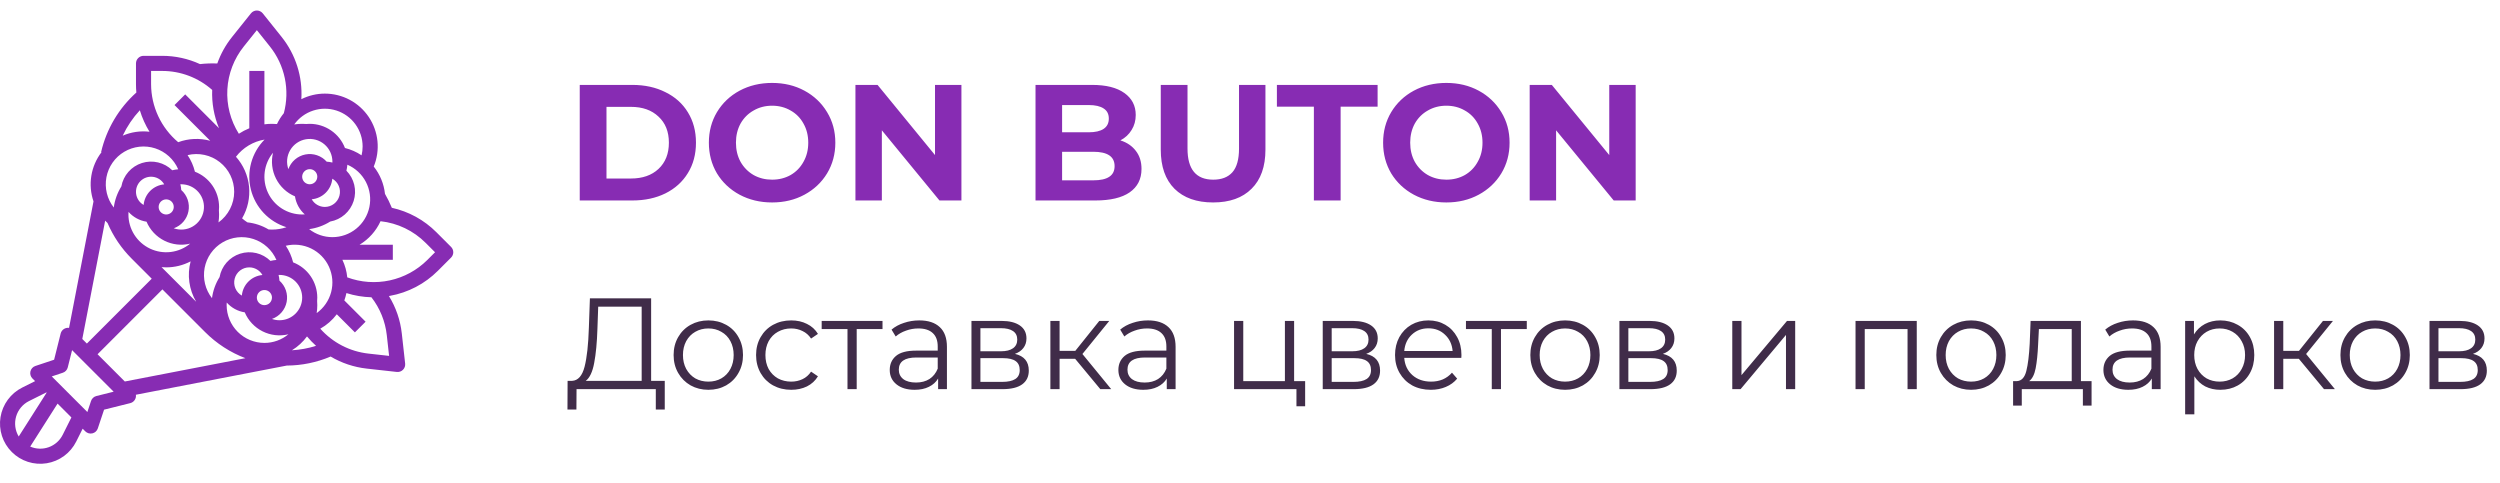 <svg width="212" height="41" viewBox="0 0 212 41" fill="none" xmlns="http://www.w3.org/2000/svg">
<path d="M49.162 7.2H53.614C54.678 7.2 55.616 7.405 56.428 7.816C57.249 8.217 57.884 8.787 58.332 9.524C58.789 10.261 59.018 11.12 59.018 12.1C59.018 13.08 58.789 13.939 58.332 14.676C57.884 15.413 57.249 15.987 56.428 16.398C55.616 16.799 54.678 17 53.614 17H49.162V7.2ZM53.502 15.138C54.482 15.138 55.261 14.867 55.84 14.326C56.428 13.775 56.722 13.033 56.722 12.1C56.722 11.167 56.428 10.429 55.84 9.888C55.261 9.337 54.482 9.062 53.502 9.062H51.43V15.138H53.502ZM65.474 17.168C64.457 17.168 63.538 16.949 62.716 16.51C61.904 16.071 61.265 15.469 60.798 14.704C60.341 13.929 60.112 13.061 60.112 12.1C60.112 11.139 60.341 10.275 60.798 9.51C61.265 8.735 61.904 8.129 62.716 7.69C63.538 7.251 64.457 7.032 65.474 7.032C66.492 7.032 67.406 7.251 68.218 7.69C69.03 8.129 69.67 8.735 70.136 9.51C70.603 10.275 70.836 11.139 70.836 12.1C70.836 13.061 70.603 13.929 70.136 14.704C69.67 15.469 69.03 16.071 68.218 16.51C67.406 16.949 66.492 17.168 65.474 17.168ZM65.474 15.236C66.053 15.236 66.576 15.105 67.042 14.844C67.509 14.573 67.873 14.2 68.134 13.724C68.405 13.248 68.54 12.707 68.54 12.1C68.54 11.493 68.405 10.952 68.134 10.476C67.873 10 67.509 9.631 67.042 9.37C66.576 9.099 66.053 8.964 65.474 8.964C64.896 8.964 64.373 9.099 63.906 9.37C63.44 9.631 63.071 10 62.8 10.476C62.539 10.952 62.408 11.493 62.408 12.1C62.408 12.707 62.539 13.248 62.8 13.724C63.071 14.2 63.44 14.573 63.906 14.844C64.373 15.105 64.896 15.236 65.474 15.236ZM81.529 7.2V17H79.667L74.781 11.05V17H72.541V7.2H74.417L79.289 13.15V7.2H81.529ZM95.008 11.904C95.568 12.081 96.007 12.38 96.324 12.8C96.642 13.211 96.8 13.719 96.8 14.326C96.8 15.185 96.464 15.847 95.792 16.314C95.13 16.771 94.159 17 92.88 17H87.812V7.2H92.6C93.795 7.2 94.71 7.429 95.344 7.886C95.988 8.343 96.31 8.964 96.31 9.748C96.31 10.224 96.194 10.649 95.96 11.022C95.736 11.395 95.419 11.689 95.008 11.904ZM90.066 8.908V11.218H92.32C92.88 11.218 93.305 11.12 93.594 10.924C93.884 10.728 94.028 10.439 94.028 10.056C94.028 9.673 93.884 9.389 93.594 9.202C93.305 9.006 92.88 8.908 92.32 8.908H90.066ZM92.712 15.292C93.31 15.292 93.758 15.194 94.056 14.998C94.364 14.802 94.518 14.499 94.518 14.088C94.518 13.276 93.916 12.87 92.712 12.87H90.066V15.292H92.712ZM102.871 17.168C101.471 17.168 100.379 16.781 99.596 16.006C98.821 15.231 98.433 14.125 98.433 12.688V7.2H100.701V12.604C100.701 14.359 101.429 15.236 102.885 15.236C103.595 15.236 104.136 15.026 104.509 14.606C104.883 14.177 105.069 13.509 105.069 12.604V7.2H107.309V12.688C107.309 14.125 106.917 15.231 106.133 16.006C105.359 16.781 104.271 17.168 102.871 17.168ZM111.417 9.048H108.281V7.2H116.821V9.048H113.685V17H111.417V9.048ZM122.65 17.168C121.633 17.168 120.714 16.949 119.892 16.51C119.08 16.071 118.441 15.469 117.974 14.704C117.517 13.929 117.288 13.061 117.288 12.1C117.288 11.139 117.517 10.275 117.974 9.51C118.441 8.735 119.08 8.129 119.892 7.69C120.714 7.251 121.633 7.032 122.65 7.032C123.668 7.032 124.582 7.251 125.394 7.69C126.206 8.129 126.846 8.735 127.312 9.51C127.779 10.275 128.012 11.139 128.012 12.1C128.012 13.061 127.779 13.929 127.312 14.704C126.846 15.469 126.206 16.071 125.394 16.51C124.582 16.949 123.668 17.168 122.65 17.168ZM122.65 15.236C123.229 15.236 123.752 15.105 124.218 14.844C124.685 14.573 125.049 14.2 125.31 13.724C125.581 13.248 125.716 12.707 125.716 12.1C125.716 11.493 125.581 10.952 125.31 10.476C125.049 10 124.685 9.631 124.218 9.37C123.752 9.099 123.229 8.964 122.65 8.964C122.072 8.964 121.549 9.099 121.082 9.37C120.616 9.631 120.247 10 119.976 10.476C119.715 10.952 119.584 11.493 119.584 12.1C119.584 12.707 119.715 13.248 119.976 13.724C120.247 14.2 120.616 14.573 121.082 14.844C121.549 15.105 122.072 15.236 122.65 15.236ZM138.705 7.2V17H136.843L131.957 11.05V17H129.717V7.2H131.593L136.465 13.15V7.2H138.705Z" fill="#872CB3"/>
<path d="M56.371 32.296V34.727H55.612V33H48.891L48.88 34.727H48.121L48.132 32.296H48.517C49.023 32.267 49.375 31.867 49.573 31.097C49.771 30.32 49.892 29.22 49.936 27.797L50.024 25.3H55.216V32.296H56.371ZM50.662 27.874C50.625 29.047 50.534 30.015 50.387 30.778C50.248 31.533 50.009 32.039 49.672 32.296H54.413V26.004H50.728L50.662 27.874ZM60.07 33.055C59.513 33.055 59.011 32.93 58.563 32.681C58.116 32.424 57.764 32.072 57.507 31.625C57.251 31.178 57.122 30.672 57.122 30.107C57.122 29.542 57.251 29.036 57.507 28.589C57.764 28.142 58.116 27.793 58.563 27.544C59.011 27.295 59.513 27.17 60.07 27.17C60.628 27.17 61.13 27.295 61.577 27.544C62.025 27.793 62.373 28.142 62.622 28.589C62.879 29.036 63.007 29.542 63.007 30.107C63.007 30.672 62.879 31.178 62.622 31.625C62.373 32.072 62.025 32.424 61.577 32.681C61.13 32.93 60.628 33.055 60.07 33.055ZM60.07 32.362C60.481 32.362 60.848 32.27 61.17 32.087C61.5 31.896 61.757 31.629 61.94 31.284C62.124 30.939 62.215 30.547 62.215 30.107C62.215 29.667 62.124 29.275 61.94 28.93C61.757 28.585 61.5 28.321 61.17 28.138C60.848 27.947 60.481 27.852 60.07 27.852C59.66 27.852 59.289 27.947 58.959 28.138C58.637 28.321 58.38 28.585 58.189 28.93C58.006 29.275 57.914 29.667 57.914 30.107C57.914 30.547 58.006 30.939 58.189 31.284C58.38 31.629 58.637 31.896 58.959 32.087C59.289 32.27 59.66 32.362 60.07 32.362ZM67.096 33.055C66.524 33.055 66.011 32.93 65.556 32.681C65.109 32.432 64.757 32.083 64.5 31.636C64.244 31.181 64.115 30.672 64.115 30.107C64.115 29.542 64.244 29.036 64.5 28.589C64.757 28.142 65.109 27.793 65.556 27.544C66.011 27.295 66.524 27.17 67.096 27.17C67.595 27.17 68.039 27.269 68.427 27.467C68.823 27.658 69.135 27.94 69.362 28.314L68.779 28.71C68.589 28.424 68.347 28.211 68.053 28.072C67.76 27.925 67.441 27.852 67.096 27.852C66.678 27.852 66.301 27.947 65.963 28.138C65.633 28.321 65.373 28.585 65.182 28.93C64.999 29.275 64.907 29.667 64.907 30.107C64.907 30.554 64.999 30.95 65.182 31.295C65.373 31.632 65.633 31.896 65.963 32.087C66.301 32.27 66.678 32.362 67.096 32.362C67.441 32.362 67.76 32.292 68.053 32.153C68.347 32.014 68.589 31.801 68.779 31.515L69.362 31.911C69.135 32.285 68.823 32.571 68.427 32.769C68.031 32.96 67.588 33.055 67.096 33.055ZM74.837 27.907H72.648V33H71.867V27.907H69.678V27.214H74.837V27.907ZM77.957 27.17C78.713 27.17 79.292 27.361 79.695 27.742C80.099 28.116 80.3 28.673 80.3 29.414V33H79.552V32.098C79.376 32.399 79.116 32.633 78.772 32.802C78.434 32.971 78.031 33.055 77.561 33.055C76.916 33.055 76.403 32.901 76.022 32.593C75.64 32.285 75.45 31.878 75.45 31.372C75.45 30.881 75.626 30.485 75.978 30.184C76.337 29.883 76.905 29.733 77.683 29.733H79.519V29.381C79.519 28.882 79.38 28.505 79.102 28.248C78.823 27.984 78.416 27.852 77.88 27.852C77.514 27.852 77.162 27.914 76.825 28.039C76.487 28.156 76.198 28.321 75.956 28.534L75.603 27.951C75.897 27.702 76.249 27.511 76.659 27.379C77.07 27.24 77.503 27.17 77.957 27.17ZM77.683 32.439C78.123 32.439 78.5 32.34 78.816 32.142C79.131 31.937 79.365 31.643 79.519 31.262V30.316H77.704C76.715 30.316 76.219 30.661 76.219 31.35C76.219 31.687 76.348 31.955 76.605 32.153C76.861 32.344 77.221 32.439 77.683 32.439ZM86.065 30.008C86.849 30.191 87.242 30.664 87.242 31.427C87.242 31.933 87.055 32.322 86.681 32.593C86.307 32.864 85.749 33 85.009 33H82.38V27.214H84.932C85.592 27.214 86.109 27.342 86.483 27.599C86.857 27.856 87.044 28.222 87.044 28.699C87.044 29.014 86.956 29.286 86.78 29.513C86.611 29.733 86.373 29.898 86.065 30.008ZM83.139 29.788H84.877C85.324 29.788 85.665 29.704 85.9 29.535C86.142 29.366 86.263 29.121 86.263 28.798C86.263 28.475 86.142 28.233 85.9 28.072C85.665 27.911 85.324 27.83 84.877 27.83H83.139V29.788ZM84.976 32.384C85.474 32.384 85.848 32.303 86.098 32.142C86.347 31.981 86.472 31.728 86.472 31.383C86.472 31.038 86.358 30.785 86.131 30.624C85.903 30.455 85.544 30.371 85.053 30.371H83.139V32.384H84.976ZM91.173 30.426H89.853V33H89.072V27.214H89.853V29.755H91.184L93.219 27.214H94.066L91.789 30.019L94.231 33H93.307L91.173 30.426ZM97.347 27.17C98.103 27.17 98.682 27.361 99.085 27.742C99.489 28.116 99.69 28.673 99.69 29.414V33H98.942V32.098C98.766 32.399 98.506 32.633 98.161 32.802C97.824 32.971 97.421 33.055 96.951 33.055C96.306 33.055 95.793 32.901 95.411 32.593C95.03 32.285 94.839 31.878 94.839 31.372C94.839 30.881 95.015 30.485 95.367 30.184C95.727 29.883 96.295 29.733 97.072 29.733H98.909V29.381C98.909 28.882 98.77 28.505 98.491 28.248C98.213 27.984 97.805 27.852 97.27 27.852C96.903 27.852 96.552 27.914 96.214 28.039C95.877 28.156 95.587 28.321 95.345 28.534L94.993 27.951C95.287 27.702 95.638 27.511 96.049 27.379C96.46 27.24 96.892 27.17 97.347 27.17ZM97.072 32.439C97.512 32.439 97.89 32.34 98.205 32.142C98.52 31.937 98.755 31.643 98.909 31.262V30.316H97.094C96.104 30.316 95.609 30.661 95.609 31.35C95.609 31.687 95.737 31.955 95.994 32.153C96.251 32.344 96.61 32.439 97.072 32.439ZM110.676 32.318V34.452H109.939V33H104.648V27.214H105.429V32.318H108.96V27.214H109.741V32.318H110.676ZM115.853 30.008C116.637 30.191 117.03 30.664 117.03 31.427C117.03 31.933 116.843 32.322 116.469 32.593C116.095 32.864 115.537 33 114.797 33H112.168V27.214H114.72C115.38 27.214 115.897 27.342 116.271 27.599C116.645 27.856 116.832 28.222 116.832 28.699C116.832 29.014 116.744 29.286 116.568 29.513C116.399 29.733 116.161 29.898 115.853 30.008ZM112.927 29.788H114.665C115.112 29.788 115.453 29.704 115.688 29.535C115.93 29.366 116.051 29.121 116.051 28.798C116.051 28.475 115.93 28.233 115.688 28.072C115.453 27.911 115.112 27.83 114.665 27.83H112.927V29.788ZM114.764 32.384C115.262 32.384 115.636 32.303 115.886 32.142C116.135 31.981 116.26 31.728 116.26 31.383C116.26 31.038 116.146 30.785 115.919 30.624C115.691 30.455 115.332 30.371 114.841 30.371H112.927V32.384H114.764ZM123.92 30.349H119.08C119.124 30.95 119.355 31.438 119.773 31.812C120.191 32.179 120.719 32.362 121.357 32.362C121.716 32.362 122.046 32.3 122.347 32.175C122.648 32.043 122.908 31.852 123.128 31.603L123.568 32.109C123.311 32.417 122.989 32.652 122.6 32.813C122.219 32.974 121.797 33.055 121.335 33.055C120.741 33.055 120.213 32.93 119.751 32.681C119.296 32.424 118.941 32.072 118.684 31.625C118.427 31.178 118.299 30.672 118.299 30.107C118.299 29.542 118.42 29.036 118.662 28.589C118.911 28.142 119.249 27.793 119.674 27.544C120.107 27.295 120.591 27.17 121.126 27.17C121.661 27.17 122.142 27.295 122.567 27.544C122.992 27.793 123.326 28.142 123.568 28.589C123.81 29.029 123.931 29.535 123.931 30.107L123.92 30.349ZM121.126 27.841C120.569 27.841 120.099 28.021 119.718 28.38C119.344 28.732 119.131 29.194 119.08 29.766H123.183C123.132 29.194 122.915 28.732 122.534 28.38C122.16 28.021 121.691 27.841 121.126 27.841ZM129.472 27.907H127.283V33H126.502V27.907H124.313V27.214H129.472V27.907ZM132.72 33.055C132.162 33.055 131.66 32.93 131.213 32.681C130.765 32.424 130.413 32.072 130.157 31.625C129.9 31.178 129.772 30.672 129.772 30.107C129.772 29.542 129.9 29.036 130.157 28.589C130.413 28.142 130.765 27.793 131.213 27.544C131.66 27.295 132.162 27.17 132.72 27.17C133.277 27.17 133.779 27.295 134.227 27.544C134.674 27.793 135.022 28.142 135.272 28.589C135.528 29.036 135.657 29.542 135.657 30.107C135.657 30.672 135.528 31.178 135.272 31.625C135.022 32.072 134.674 32.424 134.227 32.681C133.779 32.93 133.277 33.055 132.72 33.055ZM132.72 32.362C133.13 32.362 133.497 32.27 133.82 32.087C134.15 31.896 134.406 31.629 134.59 31.284C134.773 30.939 134.865 30.547 134.865 30.107C134.865 29.667 134.773 29.275 134.59 28.93C134.406 28.585 134.15 28.321 133.82 28.138C133.497 27.947 133.13 27.852 132.72 27.852C132.309 27.852 131.939 27.947 131.609 28.138C131.286 28.321 131.029 28.585 130.839 28.93C130.655 29.275 130.564 29.667 130.564 30.107C130.564 30.547 130.655 30.939 130.839 31.284C131.029 31.629 131.286 31.896 131.609 32.087C131.939 32.27 132.309 32.362 132.72 32.362ZM141.011 30.008C141.796 30.191 142.188 30.664 142.188 31.427C142.188 31.933 142.001 32.322 141.627 32.593C141.253 32.864 140.696 33 139.955 33H137.326V27.214H139.878C140.538 27.214 141.055 27.342 141.429 27.599C141.803 27.856 141.99 28.222 141.99 28.699C141.99 29.014 141.902 29.286 141.726 29.513C141.557 29.733 141.319 29.898 141.011 30.008ZM138.085 29.788H139.823C140.27 29.788 140.611 29.704 140.846 29.535C141.088 29.366 141.209 29.121 141.209 28.798C141.209 28.475 141.088 28.233 140.846 28.072C140.611 27.911 140.27 27.83 139.823 27.83H138.085V29.788ZM139.922 32.384C140.421 32.384 140.795 32.303 141.044 32.142C141.293 31.981 141.418 31.728 141.418 31.383C141.418 31.038 141.304 30.785 141.077 30.624C140.85 30.455 140.49 30.371 139.999 30.371H138.085V32.384H139.922ZM146.897 27.214H147.678V31.812L151.539 27.214H152.232V33H151.451V28.402L147.601 33H146.897V27.214ZM162.541 27.214V33H161.76V27.907H158.13V33H157.349V27.214H162.541ZM167.148 33.055C166.591 33.055 166.089 32.93 165.641 32.681C165.194 32.424 164.842 32.072 164.585 31.625C164.329 31.178 164.2 30.672 164.2 30.107C164.2 29.542 164.329 29.036 164.585 28.589C164.842 28.142 165.194 27.793 165.641 27.544C166.089 27.295 166.591 27.17 167.148 27.17C167.706 27.17 168.208 27.295 168.655 27.544C169.103 27.793 169.451 28.142 169.7 28.589C169.957 29.036 170.085 29.542 170.085 30.107C170.085 30.672 169.957 31.178 169.7 31.625C169.451 32.072 169.103 32.424 168.655 32.681C168.208 32.93 167.706 33.055 167.148 33.055ZM167.148 32.362C167.559 32.362 167.926 32.27 168.248 32.087C168.578 31.896 168.835 31.629 169.018 31.284C169.202 30.939 169.293 30.547 169.293 30.107C169.293 29.667 169.202 29.275 169.018 28.93C168.835 28.585 168.578 28.321 168.248 28.138C167.926 27.947 167.559 27.852 167.148 27.852C166.738 27.852 166.367 27.947 166.037 28.138C165.715 28.321 165.458 28.585 165.267 28.93C165.084 29.275 164.992 29.667 164.992 30.107C164.992 30.547 165.084 30.939 165.267 31.284C165.458 31.629 165.715 31.896 166.037 32.087C166.367 32.27 166.738 32.362 167.148 32.362ZM177.365 32.318V34.397H176.628V33H171.447V34.397H170.71V32.318H171.04C171.429 32.296 171.693 32.01 171.832 31.46C171.972 30.91 172.067 30.14 172.118 29.15L172.195 27.214H176.463V32.318H177.365ZM172.833 29.194C172.797 30.015 172.727 30.694 172.624 31.229C172.522 31.757 172.338 32.12 172.074 32.318H175.682V27.907H172.899L172.833 29.194ZM180.878 27.17C181.634 27.17 182.213 27.361 182.616 27.742C183.02 28.116 183.221 28.673 183.221 29.414V33H182.473V32.098C182.297 32.399 182.037 32.633 181.692 32.802C181.355 32.971 180.952 33.055 180.482 33.055C179.837 33.055 179.324 32.901 178.942 32.593C178.561 32.285 178.37 31.878 178.37 31.372C178.37 30.881 178.546 30.485 178.898 30.184C179.258 29.883 179.826 29.733 180.603 29.733H182.44V29.381C182.44 28.882 182.301 28.505 182.022 28.248C181.744 27.984 181.337 27.852 180.801 27.852C180.435 27.852 180.083 27.914 179.745 28.039C179.408 28.156 179.118 28.321 178.876 28.534L178.524 27.951C178.818 27.702 179.17 27.511 179.58 27.379C179.991 27.24 180.424 27.17 180.878 27.17ZM180.603 32.439C181.043 32.439 181.421 32.34 181.736 32.142C182.052 31.937 182.286 31.643 182.44 31.262V30.316H180.625C179.635 30.316 179.14 30.661 179.14 31.35C179.14 31.687 179.269 31.955 179.525 32.153C179.782 32.344 180.141 32.439 180.603 32.439ZM188.281 27.17C188.824 27.17 189.315 27.295 189.755 27.544C190.195 27.786 190.54 28.131 190.789 28.578C191.039 29.025 191.163 29.535 191.163 30.107C191.163 30.686 191.039 31.2 190.789 31.647C190.54 32.094 190.195 32.443 189.755 32.692C189.323 32.934 188.831 33.055 188.281 33.055C187.812 33.055 187.387 32.96 187.005 32.769C186.631 32.571 186.323 32.285 186.081 31.911V35.134H185.3V27.214H186.048V28.358C186.283 27.977 186.591 27.683 186.972 27.478C187.361 27.273 187.797 27.17 188.281 27.17ZM188.226 32.362C188.63 32.362 188.996 32.27 189.326 32.087C189.656 31.896 189.913 31.629 190.096 31.284C190.287 30.939 190.382 30.547 190.382 30.107C190.382 29.667 190.287 29.278 190.096 28.941C189.913 28.596 189.656 28.329 189.326 28.138C188.996 27.947 188.63 27.852 188.226 27.852C187.816 27.852 187.445 27.947 187.115 28.138C186.793 28.329 186.536 28.596 186.345 28.941C186.162 29.278 186.07 29.667 186.07 30.107C186.07 30.547 186.162 30.939 186.345 31.284C186.536 31.629 186.793 31.896 187.115 32.087C187.445 32.27 187.816 32.362 188.226 32.362ZM194.942 30.426H193.622V33H192.841V27.214H193.622V29.755H194.953L196.988 27.214H197.835L195.558 30.019L198 33H197.076L194.942 30.426ZM201.416 33.055C200.859 33.055 200.356 32.93 199.909 32.681C199.462 32.424 199.11 32.072 198.853 31.625C198.596 31.178 198.468 30.672 198.468 30.107C198.468 29.542 198.596 29.036 198.853 28.589C199.11 28.142 199.462 27.793 199.909 27.544C200.356 27.295 200.859 27.17 201.416 27.17C201.973 27.17 202.476 27.295 202.923 27.544C203.37 27.793 203.719 28.142 203.968 28.589C204.225 29.036 204.353 29.542 204.353 30.107C204.353 30.672 204.225 31.178 203.968 31.625C203.719 32.072 203.37 32.424 202.923 32.681C202.476 32.93 201.973 33.055 201.416 33.055ZM201.416 32.362C201.827 32.362 202.193 32.27 202.516 32.087C202.846 31.896 203.103 31.629 203.286 31.284C203.469 30.939 203.561 30.547 203.561 30.107C203.561 29.667 203.469 29.275 203.286 28.93C203.103 28.585 202.846 28.321 202.516 28.138C202.193 27.947 201.827 27.852 201.416 27.852C201.005 27.852 200.635 27.947 200.305 28.138C199.982 28.321 199.726 28.585 199.535 28.93C199.352 29.275 199.26 29.667 199.26 30.107C199.26 30.547 199.352 30.939 199.535 31.284C199.726 31.629 199.982 31.896 200.305 32.087C200.635 32.27 201.005 32.362 201.416 32.362ZM209.707 30.008C210.492 30.191 210.884 30.664 210.884 31.427C210.884 31.933 210.697 32.322 210.323 32.593C209.949 32.864 209.392 33 208.651 33H206.022V27.214H208.574C209.234 27.214 209.751 27.342 210.125 27.599C210.499 27.856 210.686 28.222 210.686 28.699C210.686 29.014 210.598 29.286 210.422 29.513C210.253 29.733 210.015 29.898 209.707 30.008ZM206.781 29.788H208.519C208.966 29.788 209.307 29.704 209.542 29.535C209.784 29.366 209.905 29.121 209.905 28.798C209.905 28.475 209.784 28.233 209.542 28.072C209.307 27.911 208.966 27.83 208.519 27.83H206.781V29.788ZM208.618 32.384C209.117 32.384 209.491 32.303 209.74 32.142C209.989 31.981 210.114 31.728 210.114 31.383C210.114 31.038 210 30.785 209.773 30.624C209.546 30.455 209.186 30.371 208.695 30.371H206.781V32.384H208.618Z" fill="#402C49"/>
<path d="M38.25 20.938L37.001 19.689C35.966 18.653 34.657 17.935 33.227 17.62C33.06 17.213 32.866 16.819 32.646 16.438C32.555 15.592 32.225 14.79 31.694 14.124C31.974 13.443 32.082 12.704 32.009 11.971C31.935 11.239 31.682 10.536 31.272 9.924C30.862 9.313 30.308 8.811 29.658 8.465C29.008 8.119 28.283 7.938 27.547 7.938C26.855 7.939 26.172 8.101 25.554 8.411C25.67 6.507 25.075 4.627 23.885 3.136L22.282 1.132C22.221 1.057 22.145 0.996 22.059 0.955C21.972 0.913 21.877 0.891 21.781 0.891C21.685 0.891 21.59 0.913 21.504 0.955C21.417 0.996 21.341 1.057 21.281 1.132L19.678 3.136C19.137 3.81 18.714 4.57 18.426 5.384C17.936 5.364 17.446 5.381 16.959 5.435C15.951 4.972 14.856 4.734 13.748 4.735H12.172C12.002 4.735 11.839 4.803 11.719 4.923C11.599 5.043 11.531 5.206 11.531 5.376V7.142C11.531 7.378 11.542 7.612 11.564 7.845C10.072 9.181 9.029 10.945 8.574 12.896L8.611 12.904C8.162 13.49 7.865 14.177 7.746 14.905C7.627 15.633 7.69 16.38 7.929 17.078L5.855 27.804C5.698 27.782 5.539 27.818 5.408 27.907C5.276 27.995 5.182 28.129 5.144 28.283L4.589 30.504L3.001 31.034C2.897 31.068 2.804 31.128 2.73 31.209C2.657 31.29 2.605 31.388 2.58 31.494C2.555 31.6 2.557 31.711 2.587 31.816C2.617 31.921 2.673 32.017 2.75 32.094L2.976 32.32L1.886 32.865C1.403 33.107 0.983 33.46 0.663 33.895C0.343 34.331 0.131 34.837 0.044 35.37C-0.043 35.904 -0.001 36.45 0.165 36.965C0.331 37.48 0.617 37.947 0.999 38.329C1.382 38.712 1.849 38.998 2.364 39.164C2.878 39.33 3.425 39.371 3.959 39.285C4.492 39.198 4.998 38.986 5.433 38.666C5.869 38.345 6.222 37.926 6.464 37.443L7.009 36.353L7.234 36.579C7.312 36.656 7.407 36.712 7.512 36.742C7.617 36.772 7.728 36.774 7.835 36.749C7.941 36.724 8.039 36.672 8.12 36.599C8.2 36.525 8.261 36.432 8.295 36.328L8.825 34.74L11.046 34.185C11.2 34.147 11.334 34.053 11.422 33.921C11.511 33.79 11.547 33.63 11.524 33.474L24.318 31C25.593 30.994 26.855 30.735 28.029 30.238L28.024 30.228C28.964 30.786 30.012 31.137 31.098 31.257L33.649 31.541C33.745 31.551 33.841 31.54 33.932 31.509C34.023 31.477 34.105 31.425 34.173 31.357C34.241 31.289 34.293 31.207 34.325 31.116C34.356 31.026 34.367 30.929 34.357 30.833L34.073 28.283C33.949 27.154 33.576 26.068 32.98 25.102C33.007 25.097 33.034 25.094 33.061 25.089C34.605 24.814 36.028 24.07 37.136 22.959L38.25 21.844C38.37 21.724 38.438 21.561 38.438 21.391C38.438 21.221 38.37 21.058 38.25 20.938ZM22.436 11.836C21.895 12.383 21.504 13.06 21.3 13.803C21.097 14.545 21.088 15.327 21.274 16.074C21.461 16.82 21.836 17.506 22.365 18.066C22.894 18.625 23.557 19.039 24.292 19.267C23.896 19.401 23.481 19.469 23.062 19.469C22.968 19.469 22.872 19.465 22.777 19.458C22.228 19.131 21.614 18.925 20.978 18.856C20.82 18.753 20.67 18.64 20.529 18.515C21.006 17.702 21.212 16.758 21.119 15.819C21.025 14.881 20.637 13.996 20.009 13.293C20.605 12.518 21.472 11.997 22.436 11.836ZM23.703 27.157C23.485 27.157 23.268 27.12 23.062 27.047C23.377 26.936 23.658 26.744 23.876 26.491C24.095 26.239 24.244 25.933 24.308 25.605C24.372 25.277 24.35 24.938 24.243 24.621C24.136 24.305 23.948 24.022 23.698 23.8C23.689 23.636 23.663 23.474 23.622 23.315C23.649 23.314 23.676 23.313 23.703 23.313C24.213 23.313 24.702 23.516 25.062 23.876C25.422 24.236 25.625 24.725 25.625 25.235C25.625 25.745 25.422 26.234 25.062 26.594C24.702 26.954 24.213 27.157 23.703 27.157ZM10.891 18.188C10.891 18.114 10.894 18.041 10.899 17.968C11.295 18.415 11.836 18.709 12.426 18.8C12.723 19.498 13.258 20.069 13.936 20.41C14.614 20.75 15.391 20.839 16.128 20.66C15.66 21.047 15.091 21.291 14.489 21.367C13.886 21.442 13.275 21.344 12.726 21.085C12.177 20.826 11.713 20.416 11.388 19.903C11.063 19.39 10.89 18.795 10.891 18.188ZM15.375 15.626C15.655 15.626 15.931 15.687 16.185 15.805C16.439 15.923 16.664 16.095 16.844 16.309C17.025 16.523 17.156 16.774 17.23 17.044C17.303 17.314 17.316 17.597 17.269 17.873C17.222 18.149 17.114 18.411 16.955 18.641C16.796 18.871 16.588 19.064 16.347 19.205C16.105 19.347 15.836 19.434 15.557 19.461C15.279 19.487 14.998 19.453 14.734 19.359C15.049 19.248 15.33 19.057 15.548 18.804C15.767 18.551 15.916 18.246 15.98 17.918C16.044 17.59 16.022 17.251 15.915 16.934C15.808 16.617 15.62 16.334 15.37 16.112C15.36 15.949 15.335 15.786 15.294 15.628C15.321 15.627 15.348 15.626 15.375 15.626ZM14.094 16.907C14.22 16.907 14.344 16.945 14.45 17.015C14.555 17.085 14.637 17.185 14.686 17.302C14.734 17.419 14.747 17.548 14.722 17.672C14.697 17.797 14.636 17.911 14.547 18.001C14.457 18.09 14.343 18.151 14.219 18.176C14.095 18.201 13.966 18.188 13.849 18.139C13.732 18.091 13.632 18.009 13.561 17.904C13.491 17.798 13.453 17.674 13.453 17.548C13.453 17.378 13.521 17.215 13.641 17.095C13.761 16.975 13.924 16.907 14.094 16.907ZM12.18 17.379C12.008 17.282 11.861 17.146 11.751 16.983C11.641 16.819 11.569 16.633 11.543 16.437C11.516 16.242 11.535 16.043 11.598 15.856C11.662 15.669 11.767 15.499 11.906 15.36C12.046 15.221 12.216 15.115 12.402 15.052C12.589 14.989 12.788 14.97 12.983 14.997C13.179 15.023 13.366 15.094 13.529 15.205C13.692 15.315 13.828 15.462 13.925 15.633C13.476 15.674 13.055 15.87 12.736 16.189C12.417 16.509 12.22 16.93 12.18 17.379ZM18.62 23.498C18.279 24.041 18.06 24.651 17.977 25.286C17.696 24.927 17.496 24.513 17.388 24.071C17.28 23.629 17.268 23.169 17.352 22.721C17.436 22.274 17.614 21.85 17.875 21.477C18.136 21.104 18.473 20.791 18.865 20.559C19.256 20.326 19.692 20.18 20.145 20.13C20.597 20.079 21.055 20.126 21.488 20.267C21.921 20.407 22.319 20.638 22.655 20.945C22.992 21.251 23.259 21.625 23.44 22.043C23.269 22.057 23.1 22.084 22.933 22.125C22.601 21.799 22.186 21.569 21.733 21.461C21.28 21.353 20.807 21.371 20.363 21.512C19.919 21.653 19.523 21.913 19.215 22.262C18.908 22.612 18.702 23.039 18.62 23.498ZM22.422 25.876C22.295 25.876 22.171 25.838 22.066 25.768C21.961 25.697 21.878 25.597 21.83 25.48C21.782 25.363 21.769 25.234 21.794 25.11C21.818 24.986 21.879 24.872 21.969 24.782C22.058 24.692 22.173 24.631 22.297 24.607C22.421 24.582 22.55 24.595 22.667 24.643C22.784 24.692 22.884 24.774 22.954 24.879C23.025 24.985 23.062 25.108 23.062 25.235C23.062 25.405 22.995 25.568 22.875 25.688C22.755 25.808 22.592 25.875 22.422 25.876ZM21.141 22.673C21.367 22.673 21.589 22.733 21.784 22.847C21.98 22.961 22.142 23.124 22.253 23.321C21.804 23.361 21.383 23.558 21.064 23.877C20.745 24.196 20.548 24.617 20.508 25.067C20.262 24.927 20.069 24.71 19.959 24.449C19.85 24.189 19.83 23.899 19.902 23.626C19.974 23.352 20.135 23.111 20.359 22.938C20.583 22.766 20.858 22.672 21.141 22.673ZM25.625 18.188C25.018 18.189 24.423 18.016 23.91 17.691C23.397 17.366 22.987 16.902 22.728 16.353C22.469 15.804 22.371 15.193 22.447 14.59C22.522 13.988 22.767 13.419 23.153 12.951C22.974 13.688 23.063 14.465 23.404 15.143C23.744 15.821 24.315 16.356 25.014 16.652C25.104 17.243 25.398 17.784 25.845 18.18C25.772 18.185 25.699 18.188 25.625 18.188ZM26.266 15.626C26.139 15.626 26.015 15.588 25.91 15.518C25.804 15.447 25.722 15.347 25.674 15.23C25.625 15.113 25.613 14.984 25.637 14.86C25.662 14.736 25.723 14.622 25.813 14.532C25.902 14.443 26.016 14.382 26.141 14.357C26.265 14.332 26.394 14.345 26.511 14.393C26.628 14.442 26.728 14.524 26.798 14.629C26.869 14.735 26.906 14.858 26.906 14.985C26.906 15.155 26.838 15.318 26.718 15.438C26.598 15.558 26.436 15.626 26.266 15.626ZM27.547 17.548C27.321 17.547 27.099 17.487 26.903 17.373C26.708 17.259 26.546 17.096 26.434 16.899C26.884 16.859 27.305 16.662 27.624 16.343C27.943 16.024 28.14 15.603 28.18 15.154C28.426 15.293 28.618 15.51 28.728 15.771C28.838 16.032 28.858 16.321 28.786 16.594C28.713 16.868 28.553 17.11 28.329 17.282C28.105 17.454 27.83 17.548 27.547 17.548ZM28.186 13.784C28.027 13.744 27.864 13.718 27.701 13.709C27.479 13.459 27.196 13.271 26.879 13.164C26.563 13.057 26.224 13.035 25.896 13.099C25.568 13.163 25.262 13.312 25.009 13.53C24.756 13.749 24.565 14.03 24.454 14.345C24.36 14.081 24.326 13.8 24.352 13.521C24.379 13.243 24.466 12.973 24.608 12.732C24.749 12.49 24.942 12.283 25.172 12.123C25.402 11.964 25.665 11.857 25.94 11.81C26.216 11.762 26.499 11.776 26.769 11.849C27.039 11.922 27.29 12.054 27.504 12.234C27.718 12.415 27.89 12.64 28.008 12.893C28.126 13.147 28.188 13.424 28.188 13.704C28.188 13.731 28.187 13.758 28.186 13.784ZM19.859 16.266C19.858 16.773 19.736 17.273 19.504 17.724C19.273 18.175 18.938 18.566 18.527 18.863C18.561 18.64 18.578 18.414 18.578 18.188C18.578 18.073 18.573 17.957 18.564 17.843C18.573 17.746 18.578 17.647 18.578 17.548C18.577 16.901 18.381 16.27 18.015 15.737C17.65 15.204 17.131 14.794 16.529 14.56C16.405 14.058 16.195 13.582 15.907 13.153C16.378 13.039 16.868 13.034 17.342 13.137C17.815 13.24 18.259 13.45 18.639 13.75C19.02 14.05 19.327 14.432 19.539 14.868C19.75 15.304 19.86 15.782 19.859 16.266ZM15.112 14.356C14.941 14.37 14.771 14.397 14.605 14.438C14.273 14.111 13.858 13.882 13.405 13.774C12.952 13.666 12.479 13.683 12.035 13.824C11.591 13.966 11.194 14.225 10.887 14.575C10.58 14.925 10.374 15.352 10.291 15.81C9.951 16.353 9.732 16.963 9.649 17.598C9.368 17.24 9.167 16.826 9.06 16.384C8.952 15.941 8.94 15.481 9.024 15.034C9.108 14.587 9.286 14.162 9.547 13.789C9.808 13.416 10.145 13.103 10.537 12.871C10.928 12.639 11.364 12.493 11.817 12.442C12.269 12.392 12.727 12.438 13.16 12.579C13.593 12.72 13.991 12.951 14.327 13.257C14.664 13.563 14.931 13.938 15.112 14.356H15.112ZM14.094 22.673C14.816 22.673 15.527 22.498 16.166 22.163C16.013 22.737 15.976 23.336 16.057 23.925C16.138 24.513 16.335 25.08 16.637 25.591L13.7 22.654C13.83 22.666 13.961 22.673 14.094 22.673ZM17.393 28.16C18.362 29.131 19.526 29.886 20.808 30.374L10.584 32.351L8.273 30.04L13.773 24.54L17.393 28.16ZM22.422 29.079C21.573 29.078 20.759 28.74 20.158 28.14C19.558 27.539 19.22 26.725 19.219 25.876C19.219 25.802 19.222 25.729 19.227 25.655C19.623 26.102 20.164 26.397 20.755 26.487C21.051 27.186 21.586 27.756 22.264 28.097C22.942 28.438 23.719 28.527 24.456 28.348C23.884 28.821 23.165 29.079 22.422 29.079ZM26.892 25.53C26.901 25.433 26.906 25.335 26.906 25.235C26.905 24.589 26.709 23.957 26.344 23.424C25.978 22.891 25.459 22.481 24.857 22.248C24.733 21.746 24.523 21.27 24.235 20.84C24.956 20.666 25.716 20.748 26.384 21.072C27.052 21.396 27.586 21.942 27.896 22.617C28.205 23.291 28.271 24.053 28.081 24.77C27.891 25.488 27.458 26.117 26.855 26.551C26.889 26.327 26.906 26.102 26.906 25.876C26.906 25.761 26.901 25.645 26.892 25.53ZM28.188 20.11C27.473 20.11 26.778 19.871 26.215 19.43C26.85 19.347 27.46 19.128 28.003 18.787C28.461 18.705 28.888 18.499 29.238 18.192C29.588 17.884 29.848 17.488 29.989 17.044C30.13 16.6 30.148 16.126 30.04 15.674C29.931 15.221 29.702 14.806 29.375 14.474C29.416 14.307 29.444 14.138 29.457 13.967C30.134 14.259 30.689 14.776 31.029 15.429C31.369 16.083 31.474 16.834 31.324 17.556C31.175 18.277 30.782 18.926 30.21 19.391C29.639 19.856 28.924 20.11 28.188 20.11ZM30.75 12.423C30.75 12.675 30.72 12.927 30.661 13.172C30.231 12.884 29.755 12.674 29.253 12.55C29.02 11.947 28.61 11.429 28.076 11.063C27.543 10.698 26.912 10.502 26.266 10.501C26.166 10.501 26.067 10.506 25.97 10.515C25.855 10.506 25.74 10.501 25.625 10.501C25.399 10.501 25.173 10.518 24.95 10.552C25.346 10.002 25.905 9.591 26.549 9.38C27.193 9.168 27.887 9.166 28.532 9.374C29.177 9.582 29.739 9.989 30.137 10.537C30.536 11.085 30.75 11.745 30.75 12.423ZM20.678 3.936L21.781 2.557L22.884 3.936C23.511 4.721 23.945 5.643 24.151 6.626C24.357 7.609 24.329 8.627 24.069 9.598C23.839 9.88 23.643 10.189 23.488 10.519C23.346 10.508 23.204 10.501 23.062 10.501C22.848 10.501 22.634 10.514 22.422 10.542V6.016H21.141V10.878C20.831 11.004 20.534 11.159 20.254 11.342C19.545 10.217 19.204 8.899 19.28 7.571C19.356 6.244 19.845 4.973 20.678 3.936ZM12.812 6.016H13.748C15.313 6.014 16.825 6.587 17.994 7.627C17.949 8.737 18.146 9.844 18.572 10.87L15.705 8.003L14.799 8.909L17.829 11.938C16.932 11.695 15.982 11.736 15.111 12.058C14.393 11.455 13.816 10.703 13.419 9.854C13.022 9.005 12.815 8.079 12.812 7.142V6.016ZM11.858 9.351C12.052 9.99 12.327 10.602 12.677 11.171C11.903 11.081 11.12 11.196 10.406 11.504C10.777 10.716 11.267 9.99 11.858 9.351ZM9.119 18.91C9.603 20.04 10.299 21.067 11.169 21.935L12.867 23.634L7.367 29.134L6.978 28.745L8.918 18.712C8.983 18.78 9.05 18.846 9.119 18.91ZM2.459 34.011L3.931 33.275L3.953 33.297L1.587 37.015C1.435 36.763 1.337 36.483 1.299 36.191C1.261 35.9 1.284 35.604 1.366 35.322C1.448 35.04 1.587 34.778 1.775 34.552C1.964 34.326 2.196 34.142 2.459 34.011ZM5.318 36.87C5.074 37.358 4.652 37.734 4.139 37.92C3.626 38.106 3.062 38.088 2.561 37.87L4.881 34.225L6.054 35.398L5.318 36.87ZM8.173 33.582C8.068 33.608 7.972 33.661 7.893 33.734C7.814 33.807 7.754 33.899 7.72 34.001L7.408 34.94L4.389 31.921L5.328 31.608C5.43 31.574 5.522 31.515 5.595 31.436C5.668 31.357 5.72 31.261 5.746 31.156L6.113 29.691L9.638 33.216L8.173 33.582ZM24.754 29.704C25.253 29.399 25.688 29 26.034 28.529C26.27 28.813 26.526 29.08 26.801 29.327C26.137 29.538 25.45 29.664 24.754 29.704ZM31.24 29.984C29.666 29.809 28.212 29.057 27.16 27.873C27.706 27.567 28.183 27.15 28.56 26.65L30.096 28.186L31.002 27.28L29.199 25.477C29.273 25.273 29.332 25.064 29.376 24.852C30.063 25.07 30.777 25.191 31.497 25.209C32.22 26.14 32.671 27.253 32.8 28.424L32.995 30.179L31.24 29.984ZM36.23 22.053C35.357 22.919 34.255 23.517 33.053 23.777C31.851 24.037 30.6 23.948 29.447 23.52C29.398 23.003 29.258 22.5 29.035 22.032H33.312V20.751H30.494C31.273 20.281 31.892 19.587 32.27 18.759C33.717 18.917 35.066 19.565 36.095 20.595L36.891 21.391L36.23 22.053Z" fill="#872CB3"/>
</svg>
